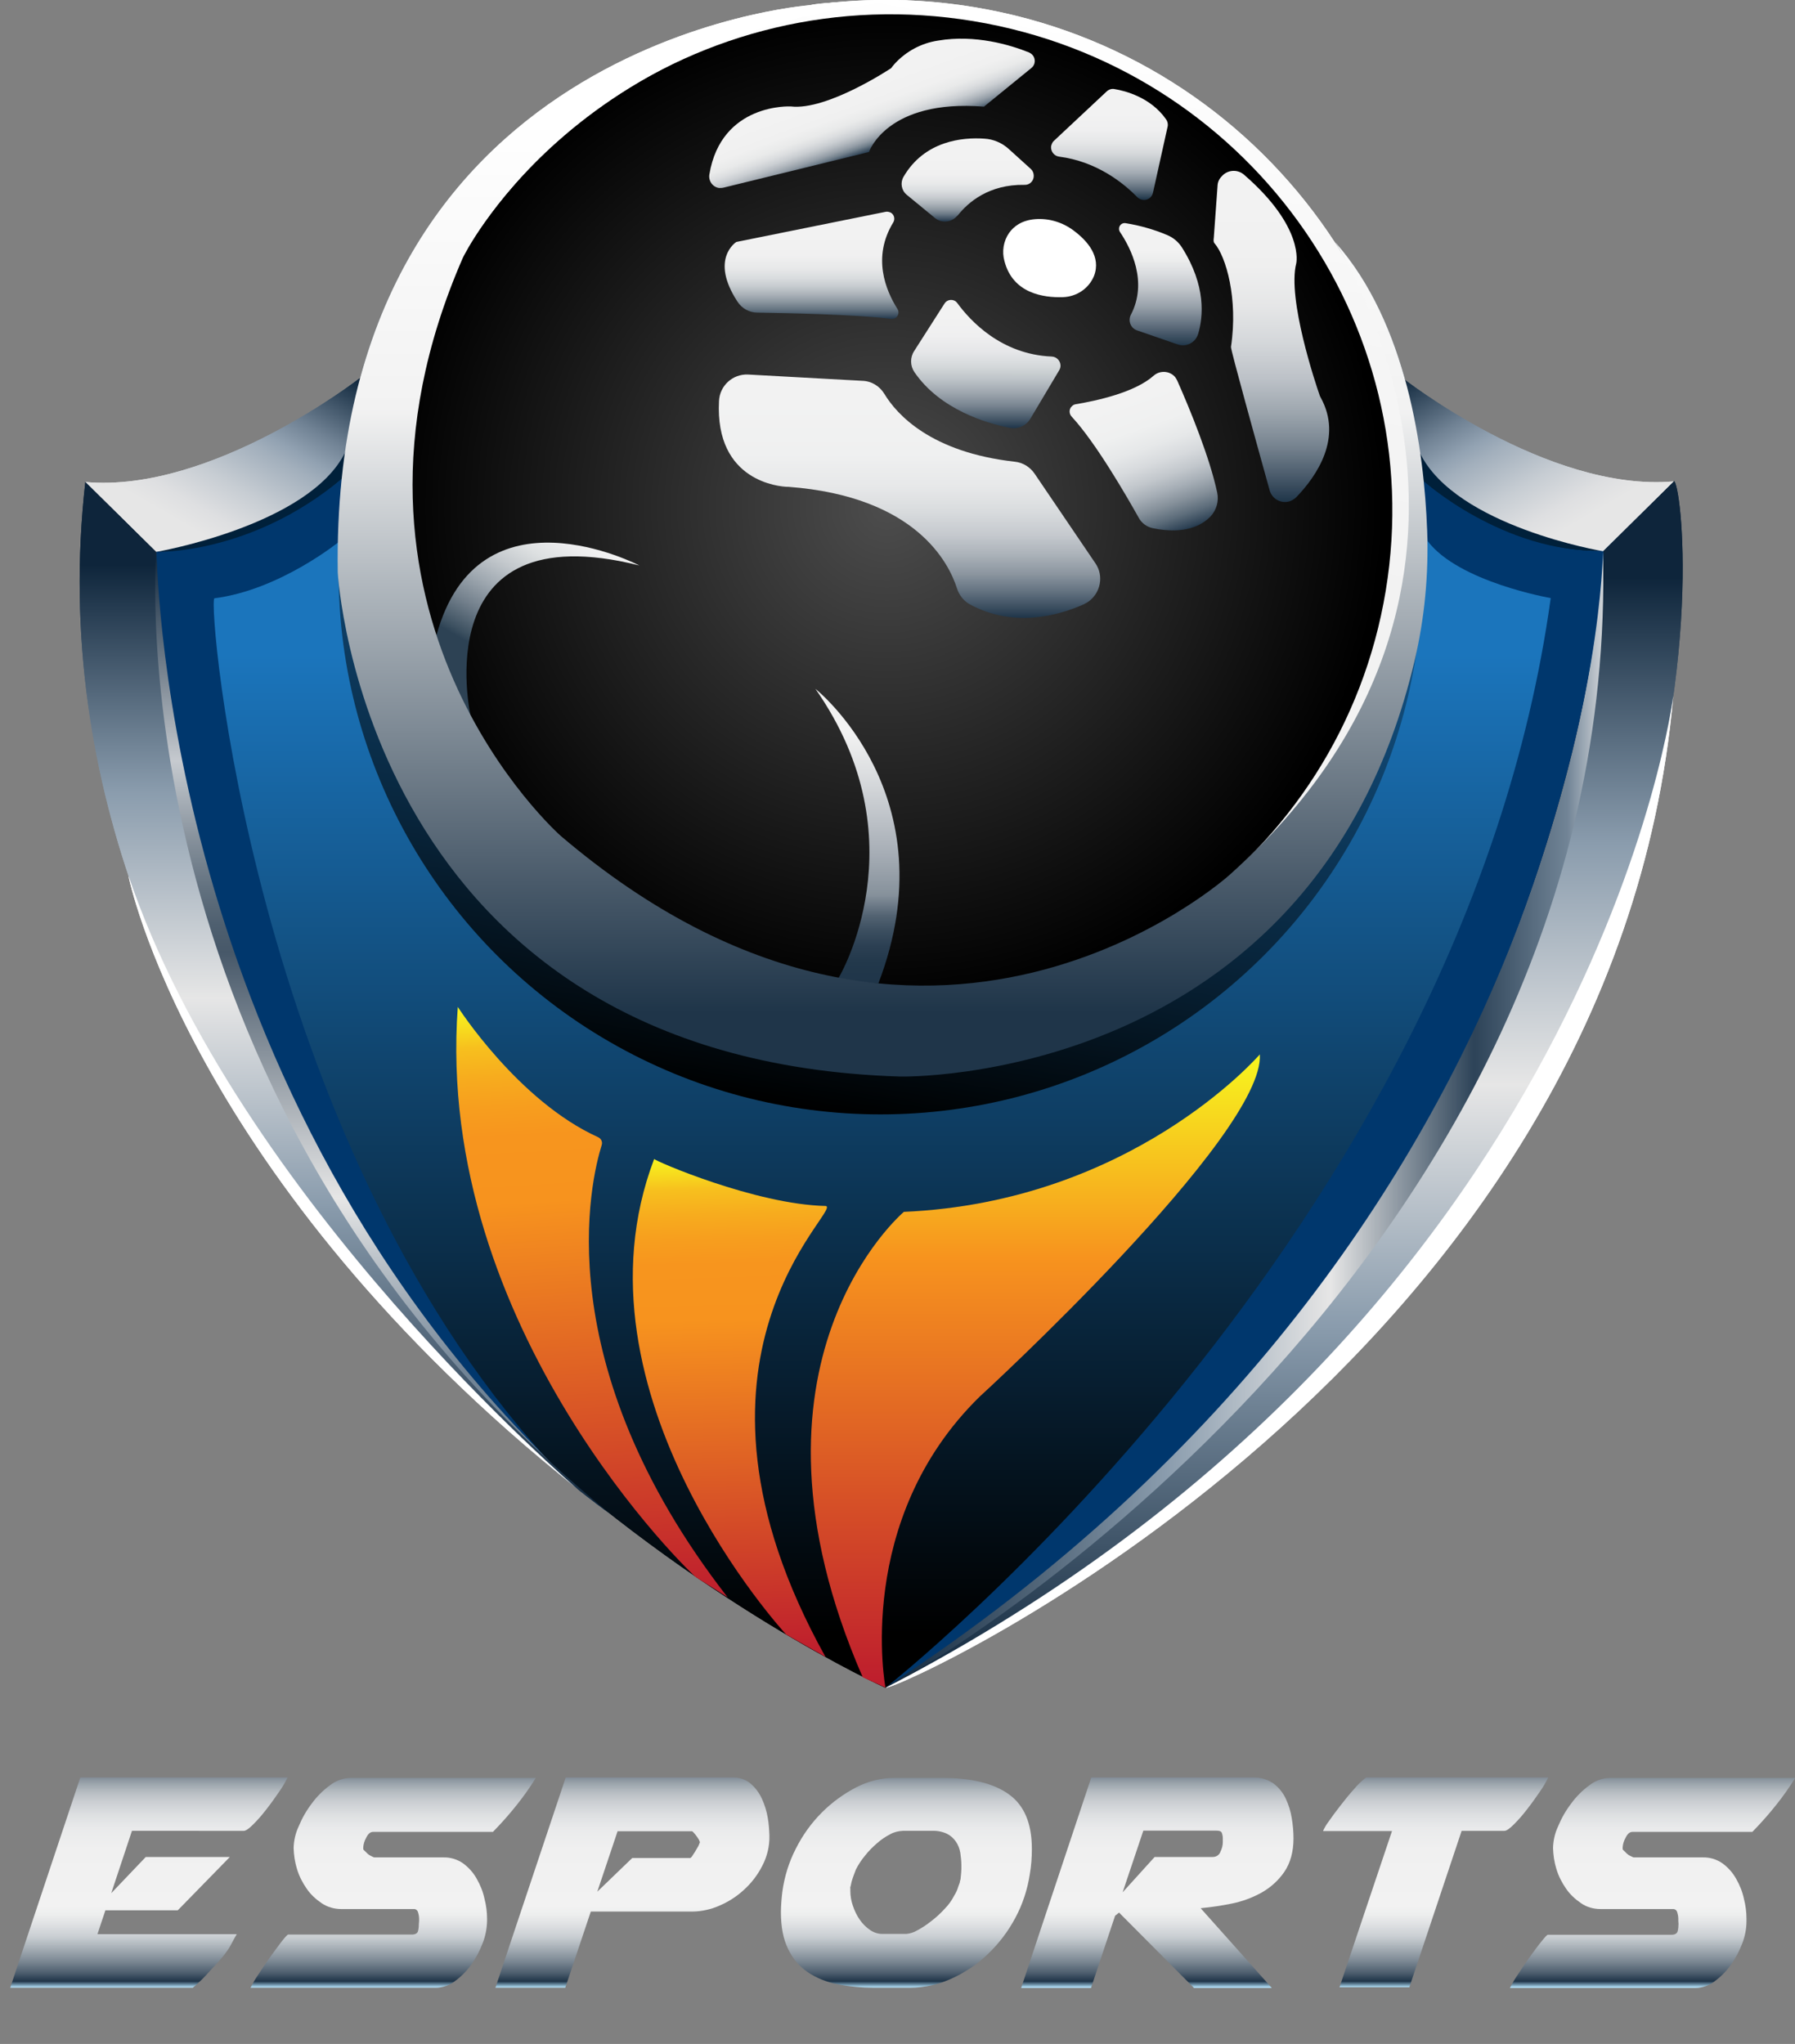 <?xml version="1.0" encoding="utf-8"?>
<!-- Generator: Adobe Illustrator 21.0.2, SVG Export Plug-In . SVG Version: 6.00 Build 0)  -->
<svg version="1.1" id="Layer_1" xmlns="http://www.w3.org/2000/svg" xmlns:xlink="http://www.w3.org/1999/xlink" x="0px" y="0px"
	 viewBox="0 0 858.3 977.4" style="enable-background:new 0 0 858.3 977.4;" xml:space="preserve">
<rect x="0" y="0" width="858.3" height="977.4" fill="#808080" stroke="none"/>
<style type="text/css">
	.st0{fill:url(#SVGID_1_);}
	.st1{fill:url(#SVGID_2_);}
	.st2{fill:url(#SVGID_3_);}
	.st3{fill:url(#SVGID_4_);}
	.st4{fill:url(#SVGID_5_);}
	.st5{fill:#00376D;}
	.st6{fill:#00203A;}
	.st7{fill:url(#SVGID_6_);}
	.st8{fill:url(#SVGID_7_);}
	.st9{fill:url(#SVGID_8_);}
	.st10{fill:#FFFFFF;}
	.st11{fill:url(#SVGID_9_);}
	.st12{fill:url(#SVGID_10_);}
	.st13{fill:url(#SVGID_11_);}
	.st14{fill:url(#SVGID_12_);}
	.st15{fill:url(#SVGID_13_);}
	.st16{fill:url(#SVGID_14_);}
	.st17{fill:url(#SVGID_15_);}
	.st18{fill:url(#SVGID_16_);}
	.st19{fill:url(#SVGID_17_);}
	.st20{fill:url(#SVGID_18_);}
	.st21{fill:url(#SVGID_19_);}
	.st22{fill:url(#SVGID_20_);}
	.st23{fill:url(#SVGID_21_);}
	.st24{fill:url(#SVGID_22_);}
	.st25{fill:url(#SVGID_23_);}
	.st26{fill:url(#SVGID_24_);}
	.st27{fill:url(#SVGID_25_);}
	.st28{fill:url(#SVGID_26_);}
	.st29{fill:url(#SVGID_27_);}
	.st30{fill:url(#SVGID_28_);}
	.st31{fill:url(#SVGID_29_);}
	.st32{fill:url(#SVGID_30_);}
	.st33{fill:url(#SVGID_31_);}
	.st34{fill:url(#SVGID_32_);}
	.st35{fill:url(#SVGID_33_);}
	.st36{fill:url(#SVGID_34_);}
	.st37{fill:url(#SVGID_35_);}
	.st38{fill:url(#SVGID_36_);}
	.st39{fill:url(#SVGID_37_);}
	.st40{fill:url(#SVGID_38_);}
	.st41{fill:url(#SVGID_39_);}
	.st42{fill:url(#SVGID_40_);}
	.st43{fill:url(#SVGID_41_);}
	.st44{fill:url(#SVGID_42_);}
	.st45{fill:url(#SVGID_43_);}
	.st46{fill:url(#SVGID_44_);}
	.st47{fill:url(#SVGID_45_);}
	.st48{fill:url(#SVGID_46_);}
	.st49{fill:url(#SVGID_47_);}
	.st50{fill:url(#SVGID_48_);}
	.st51{fill:url(#SVGID_49_);}
	.st52{fill:url(#SVGID_50_);}
	.st53{fill:url(#SVGID_51_);}
	.st54{fill:url(#SVGID_52_);}
	.st55{fill:url(#SVGID_53_);}
	.st56{fill:url(#SVGID_54_);}
	.st57{fill:url(#SVGID_55_);}
	.st58{fill:url(#SVGID_56_);}
	.st59{fill:url(#SVGID_57_);}
</style>
<title>Asset 3</title>
<g id="Layer_2">
	<g id="Esports_website_logo">
		
			<linearGradient id="SVGID_1_" gradientUnits="userSpaceOnUse" x1="418.92" y1="820.94" x2="418.92" y2="170.91" gradientTransform="matrix(1 0 0 -1 0 978)">
			<stop  offset="0.24" style="stop-color:#1B75BC"/>
			<stop  offset="0.96" style="stop-color:#000000"/>
		</linearGradient>
		<path class="st0" d="M423.4,807.1c0,0-357-160.8-358.9-504.8l285.1-145.3l423.7,99.8C773.3,256.8,713.1,667.8,423.4,807.1"/>
		
			<linearGradient id="SVGID_2_" gradientUnits="userSpaceOnUse" x1="1477.675" y1="971.536" x2="1477.675" y2="453.396" gradientTransform="matrix(0.987 0.163 0.163 -0.987 -1153.077 735.643)">
			<stop  offset="1.000000e-02" style="stop-color:#1B75BC"/>
			<stop  offset="0.12" style="stop-color:#1A72B7"/>
			<stop  offset="0.27" style="stop-color:#1868A7"/>
			<stop  offset="0.44" style="stop-color:#14588D"/>
			<stop  offset="0.61" style="stop-color:#0F4169"/>
			<stop  offset="0.8" style="stop-color:#08243A"/>
			<stop  offset="0.99" style="stop-color:#000203"/>
			<stop  offset="1" style="stop-color:#000000"/>
		</linearGradient>
		<circle class="st1" cx="421" cy="273.8" r="259.1"/>
		
			<linearGradient id="SVGID_3_" gradientUnits="userSpaceOnUse" x1="1477.615" y1="986.496" x2="1477.615" y2="479.316" gradientTransform="matrix(0.987 0.163 0.163 -0.987 -1153.088 735.64)">
			<stop  offset="0" style="stop-color:#FFFFFF"/>
			<stop  offset="0.22" style="stop-color:#F6F6F6"/>
			<stop  offset="0.5" style="stop-color:#F2F2F2"/>
			<stop  offset="0.81" style="stop-color:#F4F4F4"/>
			<stop  offset="0.96" style="stop-color:#FCFCFC"/>
			<stop  offset="1" style="stop-color:#FFFFFF"/>
		</linearGradient>
		<path class="st2" d="M172.6,212C195.4,73.8,326.7-19.5,465.7,3.4S698.9,157.1,676,295.3C653.2,433.4,522,526.8,382.9,503.8
			S149.7,350.2,172.6,212z"/>
		
			<radialGradient id="SVGID_4_" cx="1467.725" cy="732.196" r="237.519" gradientTransform="matrix(0.987 0.163 0.163 -0.987 -1143.982 725.888)" gradientUnits="userSpaceOnUse">
			<stop  offset="0" style="stop-color:#4D4D4D"/>
			<stop  offset="1" style="stop-color:#000000"/>
		</radialGradient>
		<path class="st3" d="M191.1,204.5C212.4,75.6,335.2-11.4,465.4,10.1s218.5,143.5,197.2,272.4S518.5,498.4,388.2,476.9
			C258,455.4,169.7,333.4,191.1,204.5z"/>
		
			<linearGradient id="SVGID_5_" gradientUnits="userSpaceOnUse" x1="613.972" y1="747.851" x2="613.972" y2="170.91" gradientTransform="matrix(1 0 0 -1 0 978)">
			<stop  offset="8.000000e-02" style="stop-color:#0E253B"/>
			<stop  offset="0.3" style="stop-color:#8A9CAD"/>
			<stop  offset="0.5" style="stop-color:#E6E6E6"/>
			<stop  offset="0.7" style="stop-color:#8A9CAD"/>
			<stop  offset="1" style="stop-color:#0E253B"/>
		</linearGradient>
		<path class="st4" d="M800.4,230.1c6.4-0.6,49.4,363.2-377,576.9l0,0c11.8-1.2,346.5-216.7,343.1-543.5L800.4,230.1z"/>
		<path class="st5" d="M672.2,212.4"/>
		<path class="st6" d="M675.1,225c0,0,37.6,39.5,91.4,38.6c0,0-51.8-21.6-92.6-50.5L675.1,225z"/>
		
			<linearGradient id="SVGID_6_" gradientUnits="userSpaceOnUse" x1="-56.105" y1="1009.364" x2="-56.105" y2="742.444" gradientTransform="matrix(1 -6.000000e-02 -7.000000e-02 -1.08 399.49 1564.69)">
			<stop  offset="0" style="stop-color:#F7F91E"/>
			<stop  offset="4.000000e-02" style="stop-color:#F7DA1E"/>
			<stop  offset="7.000000e-02" style="stop-color:#F7C01E"/>
			<stop  offset="0.12" style="stop-color:#F7AC1E"/>
			<stop  offset="0.17" style="stop-color:#F79E1E"/>
			<stop  offset="0.22" style="stop-color:#F7951E"/>
			<stop  offset="0.33" style="stop-color:#F7931E"/>
			<stop  offset="1" style="stop-color:#BE1E2D"/>
		</linearGradient>
		<path class="st7" d="M218.9,481.5c0,0,28.8,45,67.1,62.3c1.5,0.7,2.2,2.3,1.7,3.8c-5.1,16.3-26.8,104.3,60.2,216.2l-15.1-9.6
			C331.8,754,207.6,635.7,218.9,481.5z"/>
		
			<linearGradient id="SVGID_7_" gradientUnits="userSpaceOnUse" x1="407.125" y1="835.788" x2="407.125" y2="612.148" gradientTransform="matrix(1.07 -3.000000e-02 -3.000000e-02 -1.07 -62.79 1458.08)">
			<stop  offset="0" style="stop-color:#F7F91E"/>
			<stop  offset="4.000000e-02" style="stop-color:#F7DA1E"/>
			<stop  offset="7.000000e-02" style="stop-color:#F7C01E"/>
			<stop  offset="0.12" style="stop-color:#F7AC1E"/>
			<stop  offset="0.17" style="stop-color:#F79E1E"/>
			<stop  offset="0.22" style="stop-color:#F7951E"/>
			<stop  offset="0.33" style="stop-color:#F7931E"/>
			<stop  offset="1" style="stop-color:#BE1E2D"/>
		</linearGradient>
		<path class="st8" d="M312.8,554.2c0,0.8,48.4,21.8,82.1,22.5c8,1.6-80,72.3-0.2,215.6l-18.8-10.7
			C375.9,781.7,269.9,666.8,312.8,554.2z"/>
		
			<linearGradient id="SVGID_8_" gradientUnits="userSpaceOnUse" x1="653.145" y1="852.096" x2="653.145" y2="569.058" gradientTransform="matrix(1.03 0 0 -1.07 -177.68 1413.3)">
			<stop  offset="0" style="stop-color:#F7F91E"/>
			<stop  offset="0.33" style="stop-color:#F7931E"/>
			<stop  offset="1" style="stop-color:#BE1E2D"/>
		</linearGradient>
		<path class="st9" d="M602.4,504.2c-1.5,1.7-61.9,70.6-170.2,75.3c0,0-85.3,71.8-19.7,222.5l0,0l10.9,5l0,0c0,0-15.3-80,45-139.1
			C468.4,668,604.9,542.6,602.4,504.2L602.4,504.2z"/>
		<path class="st10" d="M508.2,142.1c-9.3,0.3-23.9-1.8-27.9-17.2c-1.3-4.6-0.5-9.6,2.2-13.5c2.2-3.1,6-6.1,12.6-6.6
			c6.7-0.5,13.3,1.6,18.6,5.7c6.1,4.6,13,12.2,9.4,21.5C520.6,138,514.8,141.9,508.2,142.1z"/>
		
			<linearGradient id="SVGID_9_" gradientUnits="userSpaceOnUse" x1="1701.054" y1="921.979" x2="1691.197" y2="974.107" gradientTransform="matrix(0.983 0.186 0.186 -0.983 -1312.224 685.436)">
			<stop  offset="0" style="stop-color:#1F3549"/>
			<stop  offset="1.000000e-02" style="stop-color:#23394C"/>
			<stop  offset="8.000000e-02" style="stop-color:#536473"/>
			<stop  offset="0.16" style="stop-color:#7E8A95"/>
			<stop  offset="0.24" style="stop-color:#A2AAB2"/>
			<stop  offset="0.33" style="stop-color:#BFC4C9"/>
			<stop  offset="0.42" style="stop-color:#D6D9DB"/>
			<stop  offset="0.52" style="stop-color:#E6E7E8"/>
			<stop  offset="0.63" style="stop-color:#EFEFF0"/>
			<stop  offset="0.78" style="stop-color:#F2F2F2"/>
		</linearGradient>
		<path class="st11" d="M504.1,67.2l25.1-23.5c1-0.9,2.4-1.4,3.7-1.1c5,0.8,17.3,3.9,24.7,14.5c0.7,1,1,2.3,0.7,3.5l-7,31.6
			c-0.5,2.4-2.9,3.9-5.3,3.3c-0.8-0.2-1.6-0.6-2.2-1.2c-6.7-6.9-19.5-17.1-37.4-19.4c-2.4-0.3-4.1-2.6-3.8-5
			C502.9,68.8,503.3,67.8,504.1,67.2z"/>
		
			<linearGradient id="SVGID_10_" gradientUnits="userSpaceOnUse" x1="1571.573" y1="839.398" x2="1562.042" y2="889.844" gradientTransform="matrix(0.983 0.186 0.186 -0.983 -1312.224 685.436)">
			<stop  offset="0" style="stop-color:#1F3549"/>
			<stop  offset="3.000000e-02" style="stop-color:#3A4D5F"/>
			<stop  offset="9.000000e-02" style="stop-color:#657481"/>
			<stop  offset="0.16" style="stop-color:#8B969F"/>
			<stop  offset="0.23" style="stop-color:#ABB2B9"/>
			<stop  offset="0.3" style="stop-color:#C5CACE"/>
			<stop  offset="0.38" style="stop-color:#D9DCDE"/>
			<stop  offset="0.47" style="stop-color:#E7E8E9"/>
			<stop  offset="0.59" style="stop-color:#F0F0F0"/>
			<stop  offset="0.78" style="stop-color:#F2F2F2"/>
		</linearGradient>
		<path class="st12" d="M423.4,101.3l-71.3,14.4c0,0-12.9,8,0.5,28.5c2.1,3.3,5.7,5.3,9.6,5.3c13.6,0.2,47.8,0.9,63.9,3
			c1.7,0.2,3.3-1,3.5-2.7c0.1-0.7-0.1-1.5-0.5-2.1c-5.5-8.7-12.2-24.6-2-41.3c1-1.6,0.5-3.7-1.1-4.7
			C425.1,101.3,424.2,101.1,423.4,101.3z"/>
		
			<linearGradient id="SVGID_11_" gradientUnits="userSpaceOnUse" x1="1760.74" y1="770.483" x2="1723.13" y2="835.636" gradientTransform="matrix(0.983 0.186 0.186 -0.983 -1312.224 685.436)">
			<stop  offset="0" style="stop-color:#1F3549"/>
			<stop  offset="9.000000e-02" style="stop-color:#2B4053"/>
			<stop  offset="0.26" style="stop-color:#4B5D6D"/>
			<stop  offset="0.49" style="stop-color:#808C97"/>
			<stop  offset="0.76" style="stop-color:#C8CCD0"/>
			<stop  offset="0.91" style="stop-color:#F2F2F2"/>
		</linearGradient>
		<path class="st13" d="M563,182.2c6.2,14,15.5,36.8,19,53.3c0.9,4.1-0.3,8.4-3.2,11.5c-4.2,4.3-12.2,8.7-27.5,5.6
			c-2.9-0.6-5.4-2.4-6.8-5c-5.5-9.8-20.4-35.8-32.1-48.4c-1.3-1.4-1.3-3.7,0.2-5c0.5-0.5,1.1-0.8,1.8-0.9
			c10.1-1.7,28.2-5.6,37.3-13.7c3-2.6,7.6-2.3,10.2,0.7C562.3,180.9,562.7,181.5,563,182.2z"/>
		
			<linearGradient id="SVGID_12_" gradientUnits="userSpaceOnUse" x1="1636.339" y1="898.987" x2="1628.929" y2="938.177" gradientTransform="matrix(0.983 0.186 0.186 -0.983 -1312.224 685.436)">
			<stop  offset="0" style="stop-color:#1F3549"/>
			<stop  offset="4.000000e-02" style="stop-color:#415364"/>
			<stop  offset="9.000000e-02" style="stop-color:#6A7885"/>
			<stop  offset="0.15" style="stop-color:#8F99A2"/>
			<stop  offset="0.22" style="stop-color:#AEB5BB"/>
			<stop  offset="0.29" style="stop-color:#C7CBCF"/>
			<stop  offset="0.37" style="stop-color:#DADDDF"/>
			<stop  offset="0.46" style="stop-color:#E8E9EA"/>
			<stop  offset="0.57" style="stop-color:#F0F0F0"/>
			<stop  offset="0.78" style="stop-color:#F2F2F2"/>
		</linearGradient>
		<path class="st14" d="M457.9,103.1c5-6.4,15-15,32-14.7c2.4,0.1,4.4-1.8,4.4-4.3c0-1.3-0.5-2.5-1.4-3.3l-10.6-9.6
			c-3.2-2.9-7.4-4.7-11.7-4.9c-10.2-0.7-28.5,0.9-38.6,18.3c-1.6,2.8-1,6.4,1.5,8.5l13.5,11.1c3.2,2.7,8,2.2,10.7-1
			C457.8,103.2,457.8,103.2,457.9,103.1z"/>
		
			<linearGradient id="SVGID_13_" gradientUnits="userSpaceOnUse" x1="1663.223" y1="803.6" x2="1651.825" y2="863.896" gradientTransform="matrix(0.983 0.186 0.186 -0.983 -1312.224 685.436)">
			<stop  offset="0" style="stop-color:#1F3549"/>
			<stop  offset="9.000000e-02" style="stop-color:#4E5F6F"/>
			<stop  offset="0.18" style="stop-color:#7A8692"/>
			<stop  offset="0.28" style="stop-color:#9FA7AF"/>
			<stop  offset="0.38" style="stop-color:#BDC3C8"/>
			<stop  offset="0.48" style="stop-color:#D4D8DA"/>
			<stop  offset="0.59" style="stop-color:#E5E6E8"/>
			<stop  offset="0.72" style="stop-color:#EFEFF0"/>
			<stop  offset="0.88" style="stop-color:#F2F2F2"/>
		</linearGradient>
		<path class="st15" d="M457.8,145c6,8.2,20.8,24.5,45.1,25.5c2.4,0.1,4.2,2.1,4.2,4.4c0,0.7-0.2,1.4-0.6,2.1l-13.8,23.2
			c-2,3.4-6,5.2-9.9,4.4c-11.1-2.2-33.3-8.7-45.6-26.7c-2-3-2.1-6.9-0.1-10l14.5-22.7c1.1-1.8,3.4-2.3,5.2-1.2
			C457.2,144.3,457.5,144.6,457.8,145z"/>
		
			<linearGradient id="SVGID_14_" gradientUnits="userSpaceOnUse" x1="1737.902" y1="858.052" x2="1727.054" y2="915.44" gradientTransform="matrix(0.983 0.186 0.186 -0.983 -1312.224 685.436)">
			<stop  offset="0" style="stop-color:#1F3549"/>
			<stop  offset="2.000000e-02" style="stop-color:#293E51"/>
			<stop  offset="0.18" style="stop-color:#667482"/>
			<stop  offset="0.32" style="stop-color:#98A1AA"/>
			<stop  offset="0.46" style="stop-color:#BFC4C9"/>
			<stop  offset="0.59" style="stop-color:#DBDDE0"/>
			<stop  offset="0.7" style="stop-color:#ECEDED"/>
			<stop  offset="0.78" style="stop-color:#F2F2F2"/>
		</linearGradient>
		<path class="st16" d="M535.5,110.9c5.2,7.7,13.5,23.9,5.2,39.7c-1.3,2.6-0.3,5.8,2.3,7.1c0.2,0.1,0.4,0.2,0.7,0.3l19.4,6.7
			c4,1.4,8.3-0.7,9.7-4.7c0-0.1,0.1-0.2,0.1-0.3c2.5-8.3,3.8-23.1-7.7-41.3c-1.7-2.7-4.2-4.8-7.1-6c-6.4-2.7-13.1-4.6-20-5.7
			c-1.5-0.2-2.8,0.9-3,2.3C535,109.8,535.2,110.4,535.5,110.9z"/>
		
			<linearGradient id="SVGID_15_" gradientUnits="userSpaceOnUse" x1="1644.236" y1="707.811" x2="1622.621" y2="822.166" gradientTransform="matrix(0.983 0.186 0.186 -0.983 -1312.224 685.436)">
			<stop  offset="0" style="stop-color:#1F3549"/>
			<stop  offset="0.4" style="stop-color:#838F99"/>
			<stop  offset="0.74" style="stop-color:#D3D6D9"/>
			<stop  offset="0.89" style="stop-color:#F2F2F2"/>
		</linearGradient>
		<path class="st17" d="M422.9,188.4c5.8,9.6,22,27.9,62.4,32.4c3.8,0.4,7.2,2.5,9.4,5.7l29.1,42.9c4.1,6,2.5,14.2-3.5,18.4
			c-0.7,0.4-1.4,0.8-2.1,1.2c-13.1,5.8-33.8,11-54.1,0.2c-3.1-1.6-5.4-4.4-6.5-7.8c-3.8-12-19.5-44-80.6-48.6h-0.6
			c-3.1-0.1-34.6-2.2-32.6-41c0.3-7.3,6.5-13,13.8-12.7c0,0,0.1,0,0.1,0l54.5,3C416.7,182.2,420.6,184.6,422.9,188.4z"/>
		
			<linearGradient id="SVGID_16_" gradientUnits="userSpaceOnUse" x1="1803.821" y1="794.486" x2="1774.397" y2="950.124" gradientTransform="matrix(0.983 0.186 0.186 -0.983 -1312.224 685.436)">
			<stop  offset="0" style="stop-color:#1F3549"/>
			<stop  offset="0.43" style="stop-color:#8A959F"/>
			<stop  offset="0.87" style="stop-color:#F2F2F2"/>
		</linearGradient>
		<path class="st18" d="M582.2,88.6l-1.8,25c-0.1,0.9-0.3,2,0.3,2.7c5.5,6.3,11.4,26.5,7.9,49.6c-0.2,1.2,12.4,46.6,18.5,68.6
			c1.1,4,5.3,6.4,9.3,5.3c1.3-0.4,2.5-1.1,3.5-2.1c9.8-10.2,22.2-28.4,11.6-47.6c-0.2-0.4-0.4-0.7-0.5-1.1c-1.9-5.4-15.5-46-11.2-63
			c0,0,4.2-17.2-25-42.5c-3.2-2.7-7.9-2.3-10.6,0.8C583,85.5,582.3,87,582.2,88.6z"/>
		
			<linearGradient id="SVGID_17_" gradientUnits="userSpaceOnUse" x1="1589.684" y1="926.586" x2="1569.574" y2="960.456" gradientTransform="matrix(0.983 0.186 0.186 -0.983 -1312.224 685.436)">
			<stop  offset="0" style="stop-color:#1F3549"/>
			<stop  offset="0" style="stop-color:#21374B"/>
			<stop  offset="5.000000e-02" style="stop-color:#4D5E6E"/>
			<stop  offset="9.000000e-02" style="stop-color:#73818D"/>
			<stop  offset="0.14" style="stop-color:#969FA8"/>
			<stop  offset="0.2" style="stop-color:#B3B9BF"/>
			<stop  offset="0.26" style="stop-color:#CACED2"/>
			<stop  offset="0.33" style="stop-color:#DCDEE0"/>
			<stop  offset="0.41" style="stop-color:#E9EAEA"/>
			<stop  offset="0.53" style="stop-color:#F0F0F0"/>
			<stop  offset="0.78" style="stop-color:#F2F2F2"/>
		</linearGradient>
		<path class="st19" d="M346.1,89.7l69.4-17c0,0,8.5-25.4,55-21.7l22.7-18.5c1.9-1.5,2.1-4.3,0.6-6.1c-0.5-0.6-1.1-1-1.7-1.3
			c-8.9-3.6-25.8-8.7-43.5-5.7c-8,1.2-15.3,5.1-20.8,11.1c-0.6,0.7-1.2,1.4-1.7,2.1c0,0-30.6,20.4-48,18.3c0,0-33.2-1.8-38.9,32.5
			c-0.5,3.1,1.5,6,4.6,6.5C344.6,89.9,345.4,89.9,346.1,89.7z"/>
		<path class="st6" d="M167.4,225.3c0,0-38.8,39.5-92.6,38.6c0,0,53.1-21.6,93.9-50.5L167.4,225.3z"/>
		
			<linearGradient id="SVGID_18_" gradientUnits="userSpaceOnUse" x1="4978.943" y1="816.51" x2="5039.284" y2="711.999" gradientTransform="matrix(-1 0 0 -1 5117.67 978)">
			<stop  offset="0" style="stop-color:#0E253B"/>
			<stop  offset="4.000000e-02" style="stop-color:#1B3247"/>
			<stop  offset="0.27" style="stop-color:#708294"/>
			<stop  offset="0.38" style="stop-color:#92A2B2"/>
			<stop  offset="0.44" style="stop-color:#A2AFBC"/>
			<stop  offset="0.62" style="stop-color:#C7CDD3"/>
			<stop  offset="0.76" style="stop-color:#DEDFE1"/>
			<stop  offset="0.85" style="stop-color:#E6E6E6"/>
		</linearGradient>
		<path class="st20" d="M172.1,180.8c0,0-70.7,55.1-131.2,49.7l33.9,33.4c0,0,73.1-12.6,90.3-47.7L172.1,180.8z"/>
		<path class="st5" d="M162.7,258.6c0,0-28.6,23.5-60.2,27.5c-3.3,2.2,17.7,256,158.8,411.3c-2-1.6-193.1-183.3-186.5-433.5
			c0,0,45,1.5,88.6-34.9C163.4,229,161.6,249.6,162.7,258.6z"/>
		
			<linearGradient id="SVGID_19_" gradientUnits="userSpaceOnUse" x1="168.471" y1="714.179" x2="168.471" y2="278.71" gradientTransform="matrix(1 0 0 -1 0 978)">
			<stop  offset="0" style="stop-color:#0E253B"/>
			<stop  offset="0.23" style="stop-color:#C6CACF"/>
			<stop  offset="0.26" style="stop-color:#B0B7BE"/>
			<stop  offset="0.32" style="stop-color:#838E99"/>
			<stop  offset="0.37" style="stop-color:#62717F"/>
			<stop  offset="0.41" style="stop-color:#4E5F6F"/>
			<stop  offset="0.44" style="stop-color:#475869"/>
			<stop  offset="0.71" style="stop-color:#E6E6E6"/>
			<stop  offset="0.9" style="stop-color:#718496"/>
		</linearGradient>
		<path class="st21" d="M74.7,263.9c0.9-4.9-2,247.2,188.6,435.4C263,699.1,56.6,530.4,74.7,263.9z"/>
		
			<linearGradient id="SVGID_20_" gradientUnits="userSpaceOnUse" x1="165.054" y1="747.48" x2="165.054" y2="253.92" gradientTransform="matrix(1 0 0 -1 0 978)">
			<stop  offset="8.000000e-02" style="stop-color:#0E253B"/>
			<stop  offset="0.3" style="stop-color:#8A9CAD"/>
			<stop  offset="0.5" style="stop-color:#E6E6E6"/>
			<stop  offset="0.7" style="stop-color:#8A9CAD"/>
			<stop  offset="1" style="stop-color:#0E253B"/>
		</linearGradient>
		<path class="st22" d="M40.8,230.5L74.7,264c0,0-21.5,265.1,217.3,460.1C292,724.1,7.5,525,40.8,230.5z"/>
		
			<linearGradient id="SVGID_21_" gradientUnits="userSpaceOnUse" x1="410.01" y1="648.59" x2="410.01" y2="507.71" gradientTransform="matrix(1 0 0 -1 0 978)">
			<stop  offset="1.000000e-02" style="stop-color:#1F3549"/>
			<stop  offset="6.000000e-02" style="stop-color:#405263"/>
			<stop  offset="0.28" style="stop-color:#BFC4C9"/>
			<stop  offset="0.37" style="stop-color:#F2F2F2"/>
			<stop  offset="0.51" style="stop-color:#DDDFE1"/>
			<stop  offset="0.8" style="stop-color:#A6ADB5"/>
			<stop  offset="0.95" style="stop-color:#86919B"/>
		</linearGradient>
		<path class="st23" d="M401,467.6c0,0,39.6-65.8-11.1-138.2c0,0,64.5,51.1,30.1,140.9C420,470.3,406.1,469.5,401,467.6z"/>
		
			<linearGradient id="SVGID_22_" gradientUnits="userSpaceOnUse" x1="257.164" y1="635.81" x2="257.164" y2="718.534" gradientTransform="matrix(1 0 0 -1 0 978)">
			<stop  offset="0.37" style="stop-color:#F2F2F2"/>
			<stop  offset="0.45" style="stop-color:#DDDFE1"/>
			<stop  offset="0.61" style="stop-color:#A5ADB4"/>
			<stop  offset="0.84" style="stop-color:#4D5F6E"/>
			<stop  offset="0.92" style="stop-color:#2D4254"/>
			<stop  offset="1" style="stop-color:#1F3549"/>
		</linearGradient>
		<path class="st24" d="M225,342.2c0,0-21.9-97.6,80.7-71.8c0,0-76.9-40.1-97,33.4C208.3,303.8,216.6,328.2,225,342.2z"/>
		<path class="st5" d="M680.4,229.8c0,0,38.1,34.6,86.2,33.7c2.7,2.4-18.1,349.3-343.1,543.5c0,0,275.8-216.3,318-521
			c0,0-43.9-7.6-58.8-27.2L680.4,229.8z"/>
		
			<linearGradient id="SVGID_23_" gradientUnits="userSpaceOnUse" x1="423.39" y1="442.68" x2="766.678" y2="442.68" gradientTransform="matrix(1 0 0 -1 0 978)">
			<stop  offset="0" style="stop-color:#0E253B"/>
			<stop  offset="0.39" style="stop-color:#8A9CAD"/>
			<stop  offset="0.45" style="stop-color:#A0AEBB"/>
			<stop  offset="0.59" style="stop-color:#DADCDE"/>
			<stop  offset="0.62" style="stop-color:#E6E6E6"/>
			<stop  offset="0.82" style="stop-color:#2D4358"/>
			<stop  offset="0.95" style="stop-color:#718496"/>
			<stop  offset="1" style="stop-color:#D0D4D8"/>
		</linearGradient>
		<path class="st25" d="M766.5,263.5c0,0-3.6,322.6-343.1,543.5C429.6,806.4,775.1,609.9,766.5,263.5z"/>
		<path class="st10" d="M423.4,807.1c7.8,0.7,348.5-154.6,376.7-474.4C800.1,332.7,763.5,631,423.4,807.1z"/>
		
			<linearGradient id="SVGID_24_" gradientUnits="userSpaceOnUse" x1="703.536" y1="817.065" x2="763.721" y2="712.836" gradientTransform="matrix(1 0 0 -1 0 978)">
			<stop  offset="0" style="stop-color:#0E253B"/>
			<stop  offset="4.000000e-02" style="stop-color:#1B3247"/>
			<stop  offset="0.27" style="stop-color:#708294"/>
			<stop  offset="0.38" style="stop-color:#92A2B2"/>
			<stop  offset="0.44" style="stop-color:#A2AFBC"/>
			<stop  offset="0.62" style="stop-color:#C7CDD3"/>
			<stop  offset="0.76" style="stop-color:#DEDFE1"/>
			<stop  offset="0.85" style="stop-color:#E6E6E6"/>
		</linearGradient>
		<path class="st26" d="M670,180.3c0,0,69.8,55.2,130.3,49.9l-33.8,33.4c0,0-70.3-11.8-87.5-46.9L670,180.3z"/>
		<path class="st10" d="M61.4,418.7c-0.1,0,28.7,144.5,214.8,293.4C276.2,712.1,114,573.9,61.4,418.7z"/>
		
			<linearGradient id="SVGID_25_" gradientUnits="userSpaceOnUse" x1="421.964" y1="463.151" x2="421.964" y2="977.707" gradientTransform="matrix(1 0 0 -1 0 978)">
			<stop  offset="1.000000e-02" style="stop-color:#1F3549"/>
			<stop  offset="1.000000e-02" style="stop-color:#21374B"/>
			<stop  offset="4.000000e-02" style="stop-color:#526272"/>
			<stop  offset="7.000000e-02" style="stop-color:#7C8894"/>
			<stop  offset="0.1" style="stop-color:#A1A9B1"/>
			<stop  offset="0.13" style="stop-color:#BEC4C8"/>
			<stop  offset="0.16" style="stop-color:#D5D8DB"/>
			<stop  offset="0.2" style="stop-color:#E5E7E8"/>
			<stop  offset="0.24" style="stop-color:#EFEFF0"/>
			<stop  offset="0.29" style="stop-color:#F2F2F2"/>
			<stop  offset="0.34" style="stop-color:#DDDFE1"/>
			<stop  offset="0.44" style="stop-color:#A5ADB4"/>
			<stop  offset="0.58" style="stop-color:#4D5E6E"/>
			<stop  offset="0.65" style="stop-color:#1F3549"/>
			<stop  offset="0.89" style="stop-color:#FFFFFF"/>
		</linearGradient>
		<path class="st27" d="M387.1,2.5c0,0-229.5,17-225.6,271.3c0,0,12.6,233.2,269,241c0,0,197.6,4.6,245.8-198.4
			c4.9-20.6,6.9-41.8,6.1-63c-1.4-37.4-9.5-98.9-44-137.6c0,0,106.4,162.3-50.5,302.6c0,0-144.5,130.7-319.8-18.7
			c0,0-120.9-106.4-46.8-276.4c0,0,52.9-110.2,213.2-123.1C434.3,0.3,396.2,0.3,387.1,2.5z"/>
		
			<linearGradient id="SVGID_26_" gradientUnits="userSpaceOnUse" x1="71.185" y1="27.52" x2="71.185" y2="127.95" gradientTransform="matrix(1 0 0 -1 0 978)">
			<stop  offset="0" style="stop-color:#B8E7FF"/>
			<stop  offset="3.000000e-02" style="stop-color:#1F3549"/>
			<stop  offset="7.000000e-02" style="stop-color:#4D5E6E"/>
			<stop  offset="0.13" style="stop-color:#7F8B96"/>
			<stop  offset="0.19" style="stop-color:#A8B0B7"/>
			<stop  offset="0.24" style="stop-color:#C8CDD1"/>
			<stop  offset="0.3" style="stop-color:#DFE1E3"/>
			<stop  offset="0.35" style="stop-color:#EDEEEE"/>
			<stop  offset="0.39" style="stop-color:#F2F2F2"/>
			<stop  offset="0.66" style="stop-color:#F0F0F0"/>
			<stop  offset="0.76" style="stop-color:#E9EAEB"/>
			<stop  offset="0.82" style="stop-color:#DEE0E2"/>
			<stop  offset="0.88" style="stop-color:#CDD0D4"/>
			<stop  offset="0.93" style="stop-color:#B7BDC2"/>
			<stop  offset="0.97" style="stop-color:#9CA5AD"/>
			<stop  offset="1" style="stop-color:#838E99"/>
		</linearGradient>
		<path class="st28" d="M137.5,850c-1.2,2.4-2.5,4.7-4.1,6.9c-1.9,2.8-3.9,5.6-6.1,8.4c-1.9,2.5-4,4.9-6.3,7.2c-2,2-3.5,3-4.4,3
			H63.1l-9.9,29.8L69.7,888h40.2L85,913.5H50.4l-3.8,11.4h66.6c-0.1,0.2-0.4,0.8-0.9,1.6s-0.9,1.7-1.4,2.6s-0.9,1.7-1.4,2.5
			c-0.3,0.5-0.6,0.9-0.9,1.3c-1.3,1.9-2.7,3.6-4.3,5.3c-1.8,2-3.6,3.9-5.3,5.8c-1.7,1.9-3.3,3.4-4.6,4.6c-0.7,0.7-1.4,1.3-2.2,1.9
			H4.9L38.4,850H137.5z"/>
		
			<linearGradient id="SVGID_27_" gradientUnits="userSpaceOnUse" x1="187.985" y1="27.53" x2="187.985" y2="127.91" gradientTransform="matrix(1 0 0 -1 0 978)">
			<stop  offset="0" style="stop-color:#B8E7FF"/>
			<stop  offset="3.000000e-02" style="stop-color:#1F3549"/>
			<stop  offset="7.000000e-02" style="stop-color:#4D5E6E"/>
			<stop  offset="0.13" style="stop-color:#7F8B96"/>
			<stop  offset="0.19" style="stop-color:#A8B0B7"/>
			<stop  offset="0.24" style="stop-color:#C8CDD1"/>
			<stop  offset="0.3" style="stop-color:#DFE1E3"/>
			<stop  offset="0.35" style="stop-color:#EDEEEE"/>
			<stop  offset="0.39" style="stop-color:#F2F2F2"/>
			<stop  offset="0.66" style="stop-color:#F0F0F0"/>
			<stop  offset="0.76" style="stop-color:#E9EAEB"/>
			<stop  offset="0.82" style="stop-color:#DEE0E2"/>
			<stop  offset="0.88" style="stop-color:#CDD0D4"/>
			<stop  offset="0.93" style="stop-color:#B7BDC2"/>
			<stop  offset="0.97" style="stop-color:#9CA5AD"/>
			<stop  offset="1" style="stop-color:#838E99"/>
		</linearGradient>
		<path class="st29" d="M200.4,918.7v-1.1c0-1.1-0.2-2.1-0.5-3.1c-0.2-0.9-1-1.6-1.9-1.6h-34.8c-3.3,0-6.6-0.9-9.4-2.8
			c-2.8-1.9-5.3-4.2-7.2-7c-2-2.9-3.6-6-4.6-9.4c-1-3.2-1.5-6.6-1.6-10c0.1-3.6,0.9-7.1,2.4-10.3c1.6-3.9,3.7-7.6,6.3-11
			c2.4-3.3,5.4-6.3,8.7-8.7c2.8-2.2,6.2-3.4,9.7-3.5h88.7c-2.8,4.5-5.8,8.8-9.1,12.9c-3.4,4.3-7.2,8.6-11.4,12.9h-57.3
			c-1.3,0-2.4,0.9-3.3,2.8c-0.8,1.4-1.3,3-1.4,4.5v1c0,0.1,0.2,0.4,0.7,0.8s0.8,0.8,1,1c0.6,0.6,1.3,1.1,2,1.4
			c0.5,0.3,1,0.5,1.5,0.7h33c3.4-0.1,6.8,0.9,9.6,2.9c2.7,2,4.9,4.5,6.5,7.4c1.7,3,3,6.2,3.7,9.6c0.8,3.1,1.2,6.3,1.2,9.5v1.1
			c-0.1,3.6-0.8,7.2-2.1,10.5c-1.4,3.7-3.2,7.1-5.5,10.3c-2.1,3-4.8,5.7-7.8,7.9c-2.6,2-5.8,3.1-9.1,3.1h-88.6
			c1.1-2.1,2.2-4.1,3.6-6.1c1.8-2.8,3.7-5.6,5.7-8.4c2-2.8,3.9-5.4,5.6-7.6c1.7-2.2,2.8-3.3,3.1-3.3h59.1c1.7,0,2.7-0.6,3-1.7
			c0.3-1.2,0.4-2.4,0.4-3.6L200.4,918.7z"/>
		
			<linearGradient id="SVGID_28_" gradientUnits="userSpaceOnUse" x1="302.366" y1="27.49" x2="302.366" y2="127.959" gradientTransform="matrix(1 0 0 -1 0 978)">
			<stop  offset="0" style="stop-color:#B8E7FF"/>
			<stop  offset="3.000000e-02" style="stop-color:#1F3549"/>
			<stop  offset="7.000000e-02" style="stop-color:#4D5E6E"/>
			<stop  offset="0.13" style="stop-color:#7F8B96"/>
			<stop  offset="0.19" style="stop-color:#A8B0B7"/>
			<stop  offset="0.24" style="stop-color:#C8CDD1"/>
			<stop  offset="0.3" style="stop-color:#DFE1E3"/>
			<stop  offset="0.35" style="stop-color:#EDEEEE"/>
			<stop  offset="0.39" style="stop-color:#F2F2F2"/>
			<stop  offset="0.66" style="stop-color:#F0F0F0"/>
			<stop  offset="0.76" style="stop-color:#E9EAEB"/>
			<stop  offset="0.82" style="stop-color:#DEE0E2"/>
			<stop  offset="0.88" style="stop-color:#CDD0D4"/>
			<stop  offset="0.93" style="stop-color:#B7BDC2"/>
			<stop  offset="0.97" style="stop-color:#9CA5AD"/>
			<stop  offset="1" style="stop-color:#838E99"/>
		</linearGradient>
		<path class="st30" d="M270.5,850h79.8c3.1-0.1,6.2,0.9,8.6,2.9c2.3,2,4.1,4.4,5.4,7.2c1.3,2.9,2.3,6,2.8,9.1
			c0.5,2.8,0.7,5.7,0.8,8.6c0.1,5.1-1.1,10.1-3.5,14.6c-2.2,4.3-5.2,8.2-8.9,11.5c-3.5,3.2-7.5,5.7-11.8,7.5
			c-3.9,1.7-8.1,2.6-12.3,2.7h-48.9l-12.2,36.4h-33.4L270.5,850z M285.6,904.6l16.7-16.1h27.8c0.1,0,0.4-0.3,0.8-0.8
			c0.4-0.6,0.8-1.2,1.3-2c0.5-0.8,0.9-1.5,1.3-2.2c0.3-0.5,0.6-1,0.8-1.6l0.4-1c-0.2-0.3-0.3-0.6-0.4-1c-0.5-0.9-1.2-1.8-1.8-2.6
			c-0.9-1.1-1.4-1.6-1.6-1.6h-35.6L285.6,904.6z"/>
		
			<linearGradient id="SVGID_29_" gradientUnits="userSpaceOnUse" x1="433.34" y1="27.518" x2="433.34" y2="127.92" gradientTransform="matrix(1 0 0 -1 0 978)">
			<stop  offset="0" style="stop-color:#B8E7FF"/>
			<stop  offset="3.000000e-02" style="stop-color:#1F3549"/>
			<stop  offset="7.000000e-02" style="stop-color:#4D5E6E"/>
			<stop  offset="0.13" style="stop-color:#7F8B96"/>
			<stop  offset="0.19" style="stop-color:#A8B0B7"/>
			<stop  offset="0.24" style="stop-color:#C8CDD1"/>
			<stop  offset="0.3" style="stop-color:#DFE1E3"/>
			<stop  offset="0.35" style="stop-color:#EDEEEE"/>
			<stop  offset="0.39" style="stop-color:#F2F2F2"/>
			<stop  offset="0.66" style="stop-color:#F0F0F0"/>
			<stop  offset="0.76" style="stop-color:#E9EAEB"/>
			<stop  offset="0.82" style="stop-color:#DEE0E2"/>
			<stop  offset="0.88" style="stop-color:#CDD0D4"/>
			<stop  offset="0.93" style="stop-color:#B7BDC2"/>
			<stop  offset="0.97" style="stop-color:#9CA5AD"/>
			<stop  offset="1" style="stop-color:#838E99"/>
		</linearGradient>
		<path class="st31" d="M485.5,917.1c-3.4,6.4-7.8,12.2-13,17.2c-5.1,4.9-11,8.9-17.4,11.8c-6.2,2.9-13,4.4-19.9,4.4h-17.3
			c-6,0-11.9-0.5-17.7-1.7c-5-1-9.8-2.9-14.1-5.8c-4-2.8-7.2-6.6-9.3-11.1c-2.3-4.7-3.4-10.5-3.4-17.6c0-1.5,0.1-3.1,0.2-4.7
			c0.1-1.6,0.3-3.4,0.5-5.1c1-7.1,3.1-14,6.4-20.4c3.2-6.4,7.4-12.3,12.5-17.4c4.8-4.8,10.4-8.9,16.4-12c5.6-2.9,11.8-4.5,18.2-4.5
			h23c14,0,24.6,2.6,31.9,7.9s10.9,13.9,10.9,26.1c0,4.1-0.3,8.1-1,12.1C491.3,903.5,489,910.6,485.5,917.1z M406.6,903.1v1.1
			c0,2.4,0.4,4.8,1.2,7.1c0.8,2.4,1.9,4.7,3.3,6.7c1.3,1.9,3,3.6,4.9,4.9c1.7,1.2,3.8,1.9,5.9,1.9h11.5c1.8-0.2,3.5-0.7,5-1.6
			c2.3-1.2,4.6-2.7,6.6-4.3c2.4-1.8,4.6-3.8,6.6-6c1.9-1.9,3.5-4.1,4.7-6.5c0.8-1.3,1.5-2.7,1.9-4.2l0.7-1.9
			c0.1-0.6,0.2-1.1,0.4-1.7c0.1-1,0.2-2.1,0.3-3.1c0.1-1.1,0.1-2.2,0.1-3.3c0-2-0.2-4.1-0.5-6.1c-0.3-1.9-1-3.8-2.1-5.4
			c-1.1-1.6-2.5-2.9-4.3-3.8c-2.2-1-4.6-1.5-7-1.4h-14.1c-2.1,0.1-4.2,0.6-6,1.6c-2.3,1.2-4.4,2.6-6.3,4.3c-2.1,1.8-4.1,3.8-5.8,6
			c-1.7,2-3.1,4.2-4.3,6.5c-0.6,1.5-1.1,2.9-1.6,4.3c-0.4,1.1-0.7,2.3-0.9,3.5C406.6,902.2,406.5,902.6,406.6,903.1L406.6,903.1z"/>
		
			<linearGradient id="SVGID_30_" gradientUnits="userSpaceOnUse" x1="553.37" y1="27.51" x2="553.37" y2="127.965" gradientTransform="matrix(1 0 0 -1 0 978)">
			<stop  offset="0" style="stop-color:#B8E7FF"/>
			<stop  offset="3.000000e-02" style="stop-color:#1F3549"/>
			<stop  offset="7.000000e-02" style="stop-color:#4D5E6E"/>
			<stop  offset="0.13" style="stop-color:#7F8B96"/>
			<stop  offset="0.19" style="stop-color:#A8B0B7"/>
			<stop  offset="0.24" style="stop-color:#C8CDD1"/>
			<stop  offset="0.3" style="stop-color:#DFE1E3"/>
			<stop  offset="0.35" style="stop-color:#EDEEEE"/>
			<stop  offset="0.39" style="stop-color:#F2F2F2"/>
			<stop  offset="0.66" style="stop-color:#F0F0F0"/>
			<stop  offset="0.76" style="stop-color:#E9EAEB"/>
			<stop  offset="0.82" style="stop-color:#DEE0E2"/>
			<stop  offset="0.88" style="stop-color:#CDD0D4"/>
			<stop  offset="0.93" style="stop-color:#B7BDC2"/>
			<stop  offset="0.97" style="stop-color:#9CA5AD"/>
			<stop  offset="1" style="stop-color:#838E99"/>
		</linearGradient>
		<path class="st32" d="M521.8,850h77.5c3.4-0.1,6.8,0.9,9.7,2.9c2.5,1.9,4.5,4.4,5.8,7.2c1.4,3,2.4,6.2,2.9,9.5
			c0.5,3.1,0.8,6.3,0.8,9.5c0,6.4-1.5,11.7-4.3,15.9c-2.8,4.1-6.5,7.5-10.9,10c-4.5,2.5-9.4,4.3-14.4,5.3c-4.9,1-9.8,1.7-14.8,2.2
			l34,38.1h-37.2l-35.8-36l-1.9,1.5l-11.5,34.5h-33.4L521.8,850z M584.7,879c0-0.9-0.2-1.8-0.5-2.6c-0.3-0.7-1.2-1-2.6-1h-34.9
			l-9.9,29.5l15.3-16.9h27.8c1.7,0,3.2-1,3.7-2.6c0.7-1.4,1.1-2.9,1.1-4.5V879z"/>
		
			<linearGradient id="SVGID_31_" gradientUnits="userSpaceOnUse" x1="686.52" y1="27.55" x2="686.52" y2="127.95" gradientTransform="matrix(1 0 0 -1 0 978)">
			<stop  offset="0" style="stop-color:#B8E7FF"/>
			<stop  offset="3.000000e-02" style="stop-color:#1F3549"/>
			<stop  offset="7.000000e-02" style="stop-color:#4D5E6E"/>
			<stop  offset="0.13" style="stop-color:#7F8B96"/>
			<stop  offset="0.19" style="stop-color:#A8B0B7"/>
			<stop  offset="0.24" style="stop-color:#C8CDD1"/>
			<stop  offset="0.3" style="stop-color:#DFE1E3"/>
			<stop  offset="0.35" style="stop-color:#EDEEEE"/>
			<stop  offset="0.39" style="stop-color:#F2F2F2"/>
			<stop  offset="0.66" style="stop-color:#F0F0F0"/>
			<stop  offset="0.76" style="stop-color:#E9EAEB"/>
			<stop  offset="0.82" style="stop-color:#DEE0E2"/>
			<stop  offset="0.88" style="stop-color:#CDD0D4"/>
			<stop  offset="0.93" style="stop-color:#B7BDC2"/>
			<stop  offset="0.97" style="stop-color:#9CA5AD"/>
			<stop  offset="1" style="stop-color:#838E99"/>
		</linearGradient>
		<path class="st33" d="M665.6,875.6h-32.9v-0.2c0.7-1.5,1.5-2.9,2.5-4.2c1.6-2.3,3.4-4.8,5.6-7.6s4.3-5.5,6.6-8
			c1.7-2.1,3.7-4,5.8-5.6h87.1c-1.2,2.4-2.5,4.7-4.1,6.9c-1.9,2.8-3.9,5.6-6.1,8.4c-1.9,2.5-4,4.9-6.3,7.2c-2,2-3.5,3-4.4,3h-20.5
			l-25,74.8h-33.4L665.6,875.6z"/>
		
			<linearGradient id="SVGID_32_" gradientUnits="userSpaceOnUse" x1="790.11" y1="27.52" x2="790.11" y2="127.95" gradientTransform="matrix(1 0 0 -1 0 978)">
			<stop  offset="0" style="stop-color:#B8E7FF"/>
			<stop  offset="3.000000e-02" style="stop-color:#1F3549"/>
			<stop  offset="7.000000e-02" style="stop-color:#4D5E6E"/>
			<stop  offset="0.13" style="stop-color:#7F8B96"/>
			<stop  offset="0.19" style="stop-color:#A8B0B7"/>
			<stop  offset="0.24" style="stop-color:#C8CDD1"/>
			<stop  offset="0.3" style="stop-color:#DFE1E3"/>
			<stop  offset="0.35" style="stop-color:#EDEEEE"/>
			<stop  offset="0.39" style="stop-color:#F2F2F2"/>
			<stop  offset="0.66" style="stop-color:#F0F0F0"/>
			<stop  offset="0.76" style="stop-color:#E9EAEB"/>
			<stop  offset="0.82" style="stop-color:#DEE0E2"/>
			<stop  offset="0.88" style="stop-color:#CDD0D4"/>
			<stop  offset="0.93" style="stop-color:#B7BDC2"/>
			<stop  offset="0.97" style="stop-color:#9CA5AD"/>
			<stop  offset="1" style="stop-color:#838E99"/>
		</linearGradient>
		<path class="st34" d="M802.5,918.7v-1.1c0-1.1-0.2-2.1-0.5-3.1c-0.2-0.9-1-1.6-1.9-1.6h-34.8c-3.3,0-6.6-0.9-9.3-2.8
			c-2.8-1.9-5.3-4.2-7.2-7c-2-2.9-3.6-6-4.6-9.4c-1-3.2-1.5-6.6-1.6-10c0.1-3.6,0.9-7.1,2.4-10.3c1.6-3.9,3.7-7.6,6.3-11
			c2.4-3.3,5.4-6.3,8.7-8.7c2.8-2.2,6.2-3.4,9.7-3.5h88.7c-2.8,4.5-5.8,8.8-9.1,12.9c-3.4,4.3-7.2,8.6-11.4,12.9h-57.3
			c-1.3,0-2.4,0.9-3.3,2.8c-0.8,1.4-1.3,3-1.4,4.5v1c0,0.1,0.2,0.4,0.7,0.8s0.8,0.8,1,1c0.6,0.6,1.3,1.1,2,1.4
			c0.5,0.3,1,0.5,1.5,0.7h33c3.4-0.1,6.8,0.9,9.6,2.9c2.7,2,4.9,4.5,6.5,7.4c1.7,3,3,6.2,3.7,9.6c0.8,3.1,1.2,6.3,1.2,9.5v1.1
			c0,3.6-0.7,7.2-2,10.6c-1.4,3.7-3.2,7.1-5.5,10.3c-2.1,3-4.8,5.7-7.8,7.9c-2.6,2-5.8,3.1-9.1,3.1h-88.7c1.1-2.1,2.2-4.1,3.6-6.1
			c1.8-2.8,3.7-5.6,5.7-8.4s3.9-5.4,5.7-7.6c1.7-2.2,2.8-3.3,3.1-3.3h59.1c1.7,0,2.7-0.6,3-1.7c0.3-1.2,0.4-2.4,0.4-3.6L802.5,918.7
			z"/>
		
			<linearGradient id="SVGID_33_" gradientUnits="userSpaceOnUse" x1="418.92" y1="820.94" x2="418.92" y2="170.91" gradientTransform="matrix(1 0 0 -1 0 978)">
			<stop  offset="0.24" style="stop-color:#1B75BC"/>
			<stop  offset="0.96" style="stop-color:#000000"/>
		</linearGradient>
		<path class="st35" d="M423.4,807.1c0,0-357-160.8-358.9-504.8l285.1-145.3l423.7,99.8C773.3,256.8,713.1,667.8,423.4,807.1"/>
		
			<linearGradient id="SVGID_34_" gradientUnits="userSpaceOnUse" x1="1477.675" y1="971.536" x2="1477.675" y2="453.396" gradientTransform="matrix(0.987 0.163 0.163 -0.987 -1153.077 735.643)">
			<stop  offset="1.000000e-02" style="stop-color:#1B75BC"/>
			<stop  offset="0.12" style="stop-color:#1A72B7"/>
			<stop  offset="0.27" style="stop-color:#1868A7"/>
			<stop  offset="0.44" style="stop-color:#14588D"/>
			<stop  offset="0.61" style="stop-color:#0F4169"/>
			<stop  offset="0.8" style="stop-color:#08243A"/>
			<stop  offset="0.99" style="stop-color:#000203"/>
			<stop  offset="1" style="stop-color:#000000"/>
		</linearGradient>
		<circle class="st36" cx="421" cy="273.8" r="259.1"/>
		
			<linearGradient id="SVGID_35_" gradientUnits="userSpaceOnUse" x1="1477.615" y1="986.496" x2="1477.615" y2="479.316" gradientTransform="matrix(0.987 0.163 0.163 -0.987 -1153.088 735.64)">
			<stop  offset="0" style="stop-color:#FFFFFF"/>
			<stop  offset="0.22" style="stop-color:#F6F6F6"/>
			<stop  offset="0.5" style="stop-color:#F2F2F2"/>
			<stop  offset="0.81" style="stop-color:#F4F4F4"/>
			<stop  offset="0.96" style="stop-color:#FCFCFC"/>
			<stop  offset="1" style="stop-color:#FFFFFF"/>
		</linearGradient>
		<path class="st37" d="M172.6,212C195.4,73.8,326.7-19.5,465.7,3.4S698.9,157.1,676,295.3C653.2,433.4,522,526.8,382.9,503.8
			S149.7,350.2,172.6,212z"/>
		
			<radialGradient id="SVGID_36_" cx="1467.725" cy="732.196" r="237.519" gradientTransform="matrix(0.987 0.163 0.163 -0.987 -1143.982 725.888)" gradientUnits="userSpaceOnUse">
			<stop  offset="0" style="stop-color:#4D4D4D"/>
			<stop  offset="1" style="stop-color:#000000"/>
		</radialGradient>
		<path class="st38" d="M191.1,204.5C212.4,75.6,335.2-11.4,465.4,10.1s218.5,143.5,197.2,272.4S518.5,498.4,388.2,476.9
			C258,455.4,169.7,333.4,191.1,204.5z"/>
		
			<linearGradient id="SVGID_37_" gradientUnits="userSpaceOnUse" x1="613.972" y1="747.851" x2="613.972" y2="170.91" gradientTransform="matrix(1 0 0 -1 0 978)">
			<stop  offset="8.000000e-02" style="stop-color:#0E253B"/>
			<stop  offset="0.3" style="stop-color:#8A9CAD"/>
			<stop  offset="0.5" style="stop-color:#E6E6E6"/>
			<stop  offset="0.7" style="stop-color:#8A9CAD"/>
			<stop  offset="1" style="stop-color:#0E253B"/>
		</linearGradient>
		<path class="st39" d="M800.4,230.1c6.4-0.6,49.4,363.2-377,576.9l0,0c11.8-1.2,346.5-216.7,343.1-543.5L800.4,230.1z"/>
		<path class="st5" d="M672.2,212.4"/>
		<path class="st6" d="M675.1,225c0,0,37.6,39.5,91.4,38.6c0,0-51.8-21.6-92.6-50.5L675.1,225z"/>
		
			<linearGradient id="SVGID_38_" gradientUnits="userSpaceOnUse" x1="-56.105" y1="1009.364" x2="-56.105" y2="742.444" gradientTransform="matrix(1 -6.000000e-02 -7.000000e-02 -1.08 399.49 1564.69)">
			<stop  offset="0" style="stop-color:#F7F91E"/>
			<stop  offset="4.000000e-02" style="stop-color:#F7DA1E"/>
			<stop  offset="7.000000e-02" style="stop-color:#F7C01E"/>
			<stop  offset="0.12" style="stop-color:#F7AC1E"/>
			<stop  offset="0.17" style="stop-color:#F79E1E"/>
			<stop  offset="0.22" style="stop-color:#F7951E"/>
			<stop  offset="0.33" style="stop-color:#F7931E"/>
			<stop  offset="1" style="stop-color:#BE1E2D"/>
		</linearGradient>
		<path class="st40" d="M218.9,481.5c0,0,28.8,45,67.1,62.3c1.5,0.7,2.2,2.3,1.7,3.8c-5.1,16.3-26.8,104.3,60.2,216.2l-15.1-9.6
			C331.8,754,207.6,635.7,218.9,481.5z"/>
		
			<linearGradient id="SVGID_39_" gradientUnits="userSpaceOnUse" x1="407.125" y1="835.788" x2="407.125" y2="612.148" gradientTransform="matrix(1.07 -3.000000e-02 -3.000000e-02 -1.07 -62.79 1458.08)">
			<stop  offset="0" style="stop-color:#F7F91E"/>
			<stop  offset="4.000000e-02" style="stop-color:#F7DA1E"/>
			<stop  offset="7.000000e-02" style="stop-color:#F7C01E"/>
			<stop  offset="0.12" style="stop-color:#F7AC1E"/>
			<stop  offset="0.17" style="stop-color:#F79E1E"/>
			<stop  offset="0.22" style="stop-color:#F7951E"/>
			<stop  offset="0.33" style="stop-color:#F7931E"/>
			<stop  offset="1" style="stop-color:#BE1E2D"/>
		</linearGradient>
		<path class="st41" d="M312.8,554.2c0,0.8,48.4,21.8,82.1,22.5c8,1.6-80,72.3-0.2,215.6l-18.8-10.7
			C375.9,781.7,269.9,666.8,312.8,554.2z"/>
		
			<linearGradient id="SVGID_40_" gradientUnits="userSpaceOnUse" x1="653.145" y1="852.096" x2="653.145" y2="569.058" gradientTransform="matrix(1.03 0 0 -1.07 -177.68 1413.3)">
			<stop  offset="0" style="stop-color:#F7F91E"/>
			<stop  offset="0.33" style="stop-color:#F7931E"/>
			<stop  offset="1" style="stop-color:#BE1E2D"/>
		</linearGradient>
		<path class="st42" d="M602.4,504.2c-1.5,1.7-61.9,70.6-170.2,75.3c0,0-85.3,71.8-19.7,222.5l0,0l10.9,5l0,0c0,0-15.3-80,45-139.1
			C468.4,668,604.9,542.6,602.4,504.2L602.4,504.2z"/>
		<path class="st10" d="M508.2,142.1c-9.3,0.3-23.9-1.8-27.9-17.2c-1.3-4.6-0.5-9.6,2.2-13.5c2.2-3.1,6-6.1,12.6-6.6
			c6.7-0.5,13.3,1.6,18.6,5.7c6.1,4.6,13,12.2,9.4,21.5C520.6,138,514.8,141.9,508.2,142.1z"/>
		
			<linearGradient id="SVGID_41_" gradientUnits="userSpaceOnUse" x1="1701.054" y1="921.979" x2="1691.197" y2="974.107" gradientTransform="matrix(0.983 0.186 0.186 -0.983 -1312.224 685.436)">
			<stop  offset="0" style="stop-color:#1F3549"/>
			<stop  offset="1.000000e-02" style="stop-color:#23394C"/>
			<stop  offset="8.000000e-02" style="stop-color:#536473"/>
			<stop  offset="0.16" style="stop-color:#7E8A95"/>
			<stop  offset="0.24" style="stop-color:#A2AAB2"/>
			<stop  offset="0.33" style="stop-color:#BFC4C9"/>
			<stop  offset="0.42" style="stop-color:#D6D9DB"/>
			<stop  offset="0.52" style="stop-color:#E6E7E8"/>
			<stop  offset="0.63" style="stop-color:#EFEFF0"/>
			<stop  offset="0.78" style="stop-color:#F2F2F2"/>
		</linearGradient>
		<path class="st43" d="M504.1,67.2l25.1-23.5c1-0.9,2.4-1.4,3.7-1.1c5,0.8,17.3,3.9,24.7,14.5c0.7,1,1,2.3,0.7,3.5l-7,31.6
			c-0.5,2.4-2.9,3.9-5.3,3.3c-0.8-0.2-1.6-0.6-2.2-1.2c-6.7-6.9-19.5-17.1-37.4-19.4c-2.4-0.3-4.1-2.6-3.8-5
			C502.9,68.8,503.3,67.8,504.1,67.2z"/>
		
			<linearGradient id="SVGID_42_" gradientUnits="userSpaceOnUse" x1="1571.573" y1="839.398" x2="1562.042" y2="889.844" gradientTransform="matrix(0.983 0.186 0.186 -0.983 -1312.224 685.436)">
			<stop  offset="0" style="stop-color:#1F3549"/>
			<stop  offset="3.000000e-02" style="stop-color:#3A4D5F"/>
			<stop  offset="9.000000e-02" style="stop-color:#657481"/>
			<stop  offset="0.16" style="stop-color:#8B969F"/>
			<stop  offset="0.23" style="stop-color:#ABB2B9"/>
			<stop  offset="0.3" style="stop-color:#C5CACE"/>
			<stop  offset="0.38" style="stop-color:#D9DCDE"/>
			<stop  offset="0.47" style="stop-color:#E7E8E9"/>
			<stop  offset="0.59" style="stop-color:#F0F0F0"/>
			<stop  offset="0.78" style="stop-color:#F2F2F2"/>
		</linearGradient>
		<path class="st44" d="M423.4,101.3l-71.3,14.4c0,0-12.9,8,0.5,28.5c2.1,3.3,5.7,5.3,9.6,5.3c13.6,0.2,47.8,0.9,63.9,3
			c1.7,0.2,3.3-1,3.5-2.7c0.1-0.7-0.1-1.5-0.5-2.1c-5.5-8.7-12.2-24.6-2-41.3c1-1.6,0.5-3.7-1.1-4.7
			C425.1,101.3,424.2,101.1,423.4,101.3z"/>
		
			<linearGradient id="SVGID_43_" gradientUnits="userSpaceOnUse" x1="1760.74" y1="770.483" x2="1723.13" y2="835.636" gradientTransform="matrix(0.983 0.186 0.186 -0.983 -1312.224 685.436)">
			<stop  offset="0" style="stop-color:#1F3549"/>
			<stop  offset="2.000000e-02" style="stop-color:#2F4356"/>
			<stop  offset="0.1" style="stop-color:#5C6C7A"/>
			<stop  offset="0.19" style="stop-color:#85909A"/>
			<stop  offset="0.28" style="stop-color:#A6AEB6"/>
			<stop  offset="0.37" style="stop-color:#C2C7CC"/>
			<stop  offset="0.47" style="stop-color:#D7DADD"/>
			<stop  offset="0.58" style="stop-color:#E6E8E9"/>
			<stop  offset="0.71" style="stop-color:#EFF0F0"/>
			<stop  offset="0.91" style="stop-color:#F2F2F2"/>
		</linearGradient>
		<path class="st45" d="M563,182.2c6.2,14,15.5,36.8,19,53.3c0.9,4.1-0.3,8.4-3.2,11.5c-4.2,4.3-12.2,8.7-27.5,5.6
			c-2.9-0.6-5.4-2.4-6.8-5c-5.5-9.8-20.4-35.8-32.1-48.4c-1.3-1.4-1.3-3.7,0.2-5c0.5-0.5,1.1-0.8,1.8-0.9
			c10.1-1.7,28.2-5.6,37.3-13.7c3-2.6,7.6-2.3,10.2,0.7C562.3,180.9,562.7,181.5,563,182.2z"/>
		
			<linearGradient id="SVGID_44_" gradientUnits="userSpaceOnUse" x1="1636.339" y1="898.987" x2="1628.929" y2="938.177" gradientTransform="matrix(0.983 0.186 0.186 -0.983 -1312.224 685.436)">
			<stop  offset="0" style="stop-color:#1F3549"/>
			<stop  offset="4.000000e-02" style="stop-color:#415364"/>
			<stop  offset="9.000000e-02" style="stop-color:#6A7885"/>
			<stop  offset="0.15" style="stop-color:#8F99A2"/>
			<stop  offset="0.22" style="stop-color:#AEB5BB"/>
			<stop  offset="0.29" style="stop-color:#C7CBCF"/>
			<stop  offset="0.37" style="stop-color:#DADDDF"/>
			<stop  offset="0.46" style="stop-color:#E8E9EA"/>
			<stop  offset="0.57" style="stop-color:#F0F0F0"/>
			<stop  offset="0.78" style="stop-color:#F2F2F2"/>
		</linearGradient>
		<path class="st46" d="M457.9,103.1c5-6.4,15-15,32-14.7c2.4,0.1,4.4-1.8,4.4-4.3c0-1.3-0.5-2.5-1.4-3.3l-10.6-9.6
			c-3.2-2.9-7.4-4.7-11.7-4.9c-10.2-0.7-28.5,0.9-38.6,18.3c-1.6,2.8-1,6.4,1.5,8.5l13.5,11.1c3.2,2.7,8,2.2,10.7-1
			C457.8,103.2,457.8,103.2,457.9,103.1z"/>
		
			<linearGradient id="SVGID_45_" gradientUnits="userSpaceOnUse" x1="1663.223" y1="803.6" x2="1651.825" y2="863.896" gradientTransform="matrix(0.983 0.186 0.186 -0.983 -1312.224 685.436)">
			<stop  offset="0" style="stop-color:#1F3549"/>
			<stop  offset="9.000000e-02" style="stop-color:#4E5F6F"/>
			<stop  offset="0.18" style="stop-color:#7A8692"/>
			<stop  offset="0.28" style="stop-color:#9FA7AF"/>
			<stop  offset="0.38" style="stop-color:#BDC3C8"/>
			<stop  offset="0.48" style="stop-color:#D4D8DA"/>
			<stop  offset="0.59" style="stop-color:#E5E6E8"/>
			<stop  offset="0.72" style="stop-color:#EFEFF0"/>
			<stop  offset="0.88" style="stop-color:#F2F2F2"/>
		</linearGradient>
		<path class="st47" d="M457.8,145c6,8.2,20.8,24.5,45.1,25.5c2.4,0.1,4.2,2.1,4.2,4.4c0,0.7-0.2,1.4-0.6,2.1l-13.8,23.2
			c-2,3.4-6,5.2-9.9,4.4c-11.1-2.2-33.3-8.7-45.6-26.7c-2-3-2.1-6.9-0.1-10l14.5-22.7c1.1-1.8,3.4-2.3,5.2-1.2
			C457.2,144.3,457.5,144.6,457.8,145z"/>
		
			<linearGradient id="SVGID_46_" gradientUnits="userSpaceOnUse" x1="1737.902" y1="858.052" x2="1727.054" y2="915.44" gradientTransform="matrix(0.983 0.186 0.186 -0.983 -1312.224 685.436)">
			<stop  offset="0" style="stop-color:#1F3549"/>
			<stop  offset="2.000000e-02" style="stop-color:#293E51"/>
			<stop  offset="0.18" style="stop-color:#667482"/>
			<stop  offset="0.32" style="stop-color:#98A1AA"/>
			<stop  offset="0.46" style="stop-color:#BFC4C9"/>
			<stop  offset="0.59" style="stop-color:#DBDDE0"/>
			<stop  offset="0.7" style="stop-color:#ECEDED"/>
			<stop  offset="0.78" style="stop-color:#F2F2F2"/>
		</linearGradient>
		<path class="st48" d="M535.5,110.9c5.2,7.7,13.5,23.9,5.2,39.7c-1.3,2.6-0.3,5.8,2.3,7.1c0.2,0.1,0.4,0.2,0.7,0.3l19.4,6.7
			c4,1.4,8.3-0.7,9.7-4.7c0-0.1,0.1-0.2,0.1-0.3c2.5-8.3,3.8-23.1-7.7-41.3c-1.7-2.7-4.2-4.8-7.1-6c-6.4-2.7-13.1-4.6-20-5.7
			c-1.5-0.2-2.8,0.9-3,2.3C535,109.8,535.2,110.4,535.5,110.9z"/>
		
			<linearGradient id="SVGID_47_" gradientUnits="userSpaceOnUse" x1="1644.236" y1="707.811" x2="1622.621" y2="822.166" gradientTransform="matrix(0.983 0.186 0.186 -0.983 -1312.224 685.436)">
			<stop  offset="0" style="stop-color:#1F3549"/>
			<stop  offset="4.000000e-02" style="stop-color:#394C5E"/>
			<stop  offset="0.11" style="stop-color:#647381"/>
			<stop  offset="0.18" style="stop-color:#8B959F"/>
			<stop  offset="0.26" style="stop-color:#ABB2B9"/>
			<stop  offset="0.34" style="stop-color:#C5C9CE"/>
			<stop  offset="0.44" style="stop-color:#D9DCDE"/>
			<stop  offset="0.54" style="stop-color:#E7E8E9"/>
			<stop  offset="0.67" style="stop-color:#EFF0F0"/>
			<stop  offset="0.89" style="stop-color:#F2F2F2"/>
		</linearGradient>
		<path class="st49" d="M422.9,188.4c5.8,9.6,22,27.9,62.4,32.4c3.8,0.4,7.2,2.5,9.4,5.7l29.1,42.9c4.1,6,2.5,14.2-3.5,18.4
			c-0.7,0.4-1.4,0.8-2.1,1.2c-13.1,5.8-33.8,11-54.1,0.2c-3.1-1.6-5.4-4.4-6.5-7.8c-3.8-12-19.5-44-80.6-48.6h-0.6
			c-3.1-0.1-34.6-2.2-32.6-41c0.3-7.3,6.5-13,13.8-12.7c0,0,0.1,0,0.1,0l54.5,3C416.7,182.2,420.6,184.6,422.9,188.4z"/>
		
			<linearGradient id="SVGID_48_" gradientUnits="userSpaceOnUse" x1="1803.821" y1="794.486" x2="1774.397" y2="950.124" gradientTransform="matrix(0.983 0.186 0.186 -0.983 -1312.224 685.436)">
			<stop  offset="0" style="stop-color:#1F3549"/>
			<stop  offset="8.000000e-02" style="stop-color:#4B5C6C"/>
			<stop  offset="0.17" style="stop-color:#778490"/>
			<stop  offset="0.27" style="stop-color:#9DA6AE"/>
			<stop  offset="0.37" style="stop-color:#BCC1C7"/>
			<stop  offset="0.48" style="stop-color:#D4D7DA"/>
			<stop  offset="0.59" style="stop-color:#E5E6E7"/>
			<stop  offset="0.71" style="stop-color:#EFEFEF"/>
			<stop  offset="0.87" style="stop-color:#F2F2F2"/>
		</linearGradient>
		<path class="st50" d="M582.2,88.6l-1.8,25c-0.1,0.9-0.3,2,0.3,2.7c5.5,6.3,11.4,26.5,7.9,49.6c-0.2,1.2,12.4,46.6,18.5,68.6
			c1.1,4,5.3,6.4,9.3,5.3c1.3-0.4,2.5-1.1,3.5-2.1c9.8-10.2,22.2-28.4,11.6-47.6c-0.2-0.4-0.4-0.7-0.5-1.1c-1.9-5.4-15.5-46-11.2-63
			c0,0,4.2-17.2-25-42.5c-3.2-2.7-7.9-2.3-10.6,0.8C583,85.5,582.3,87,582.2,88.6z"/>
		
			<linearGradient id="SVGID_49_" gradientUnits="userSpaceOnUse" x1="1589.684" y1="926.586" x2="1569.574" y2="960.456" gradientTransform="matrix(0.983 0.186 0.186 -0.983 -1312.224 685.436)">
			<stop  offset="0" style="stop-color:#1F3549"/>
			<stop  offset="0" style="stop-color:#21374B"/>
			<stop  offset="5.000000e-02" style="stop-color:#4D5E6E"/>
			<stop  offset="9.000000e-02" style="stop-color:#73818D"/>
			<stop  offset="0.14" style="stop-color:#969FA8"/>
			<stop  offset="0.2" style="stop-color:#B3B9BF"/>
			<stop  offset="0.26" style="stop-color:#CACED2"/>
			<stop  offset="0.33" style="stop-color:#DCDEE0"/>
			<stop  offset="0.41" style="stop-color:#E9EAEA"/>
			<stop  offset="0.53" style="stop-color:#F0F0F0"/>
			<stop  offset="0.78" style="stop-color:#F2F2F2"/>
		</linearGradient>
		<path class="st51" d="M346.1,89.7l69.4-17c0,0,8.5-25.4,55-21.7l22.7-18.5c1.9-1.5,2.1-4.3,0.6-6.1c-0.5-0.6-1.1-1-1.7-1.3
			c-8.9-3.6-25.8-8.7-43.5-5.7c-8,1.2-15.3,5.1-20.8,11.1c-0.6,0.7-1.2,1.4-1.7,2.1c0,0-30.6,20.4-48,18.3c0,0-33.2-1.8-38.9,32.5
			c-0.5,3.1,1.5,6,4.6,6.5C344.6,89.9,345.4,89.9,346.1,89.7z"/>
		<path class="st6" d="M167.4,225.3c0,0-38.8,39.5-92.6,38.6c0,0,53.1-21.6,93.9-50.5L167.4,225.3z"/>
		
			<linearGradient id="SVGID_50_" gradientUnits="userSpaceOnUse" x1="4978.943" y1="816.51" x2="5039.284" y2="711.999" gradientTransform="matrix(-1 0 0 -1 5117.67 978)">
			<stop  offset="0" style="stop-color:#0E253B"/>
			<stop  offset="4.000000e-02" style="stop-color:#1B3247"/>
			<stop  offset="0.27" style="stop-color:#708294"/>
			<stop  offset="0.38" style="stop-color:#92A2B2"/>
			<stop  offset="0.44" style="stop-color:#A2AFBC"/>
			<stop  offset="0.62" style="stop-color:#C7CDD3"/>
			<stop  offset="0.76" style="stop-color:#DEDFE1"/>
			<stop  offset="0.85" style="stop-color:#E6E6E6"/>
		</linearGradient>
		<path class="st52" d="M172.1,180.8c0,0-70.7,55.1-131.2,49.7l33.9,33.4c0,0,73.1-12.6,90.3-47.7L172.1,180.8z"/>
		<path class="st5" d="M162.7,258.6c0,0-28.6,23.5-60.2,27.5c-3.3,2.2,17.7,256,158.8,411.3c-2-1.6-193.1-183.3-186.5-433.5
			c0,0,45,1.5,88.6-34.9C163.4,229,161.6,249.6,162.7,258.6z"/>
		
			<linearGradient id="SVGID_51_" gradientUnits="userSpaceOnUse" x1="168.471" y1="714.179" x2="168.471" y2="278.71" gradientTransform="matrix(1 0 0 -1 0 978)">
			<stop  offset="0" style="stop-color:#0E253B"/>
			<stop  offset="0.23" style="stop-color:#C6CACF"/>
			<stop  offset="0.26" style="stop-color:#B0B7BE"/>
			<stop  offset="0.32" style="stop-color:#838E99"/>
			<stop  offset="0.37" style="stop-color:#62717F"/>
			<stop  offset="0.41" style="stop-color:#4E5F6F"/>
			<stop  offset="0.44" style="stop-color:#475869"/>
			<stop  offset="0.71" style="stop-color:#E6E6E6"/>
			<stop  offset="0.9" style="stop-color:#718496"/>
		</linearGradient>
		<path class="st53" d="M74.7,263.9c0.9-4.9-2,247.2,188.6,435.4C263,699.1,56.6,530.4,74.7,263.9z"/>
		
			<linearGradient id="SVGID_52_" gradientUnits="userSpaceOnUse" x1="165.054" y1="747.48" x2="165.054" y2="253.92" gradientTransform="matrix(1 0 0 -1 0 978)">
			<stop  offset="8.000000e-02" style="stop-color:#0E253B"/>
			<stop  offset="0.3" style="stop-color:#8A9CAD"/>
			<stop  offset="0.5" style="stop-color:#E6E6E6"/>
			<stop  offset="0.7" style="stop-color:#8A9CAD"/>
			<stop  offset="1" style="stop-color:#0E253B"/>
		</linearGradient>
		<path class="st54" d="M40.8,230.5L74.7,264c0,0-21.5,265.1,217.3,460.1C292,724.1,7.5,525,40.8,230.5z"/>
		
			<linearGradient id="SVGID_53_" gradientUnits="userSpaceOnUse" x1="410.01" y1="648.59" x2="410.01" y2="507.71" gradientTransform="matrix(1 0 0 -1 0 978)">
			<stop  offset="0.15" style="stop-color:#F2F2F2"/>
			<stop  offset="0.28" style="stop-color:#DDDFE1"/>
			<stop  offset="0.56" style="stop-color:#A6ADB5"/>
			<stop  offset="0.7" style="stop-color:#86919B"/>
			<stop  offset="0.73" style="stop-color:#707D8A"/>
			<stop  offset="0.77" style="stop-color:#536372"/>
			<stop  offset="0.82" style="stop-color:#3C4F60"/>
			<stop  offset="0.87" style="stop-color:#2C4053"/>
			<stop  offset="0.93" style="stop-color:#22384B"/>
			<stop  offset="1" style="stop-color:#1F3549"/>
		</linearGradient>
		<path class="st55" d="M401,467.6c0,0,39.6-65.8-11.1-138.2c0,0,64.5,51.1,30.1,140.9C420,470.3,406.1,469.5,401,467.6z"/>
		
			<linearGradient id="SVGID_54_" gradientUnits="userSpaceOnUse" x1="224.056" y1="636.355" x2="275.316" y2="725.136" gradientTransform="matrix(1 0 0 -1 0 978)">
			<stop  offset="0.29" style="stop-color:#2D4254"/>
			<stop  offset="0.32" style="stop-color:#3C5060"/>
			<stop  offset="0.45" style="stop-color:#73808C"/>
			<stop  offset="0.58" style="stop-color:#A0A9B1"/>
			<stop  offset="0.7" style="stop-color:#C4C9CD"/>
			<stop  offset="0.81" style="stop-color:#DDE0E1"/>
			<stop  offset="0.92" style="stop-color:#EDEDEE"/>
			<stop  offset="1" style="stop-color:#F2F2F2"/>
		</linearGradient>
		<path class="st56" d="M225,342.2c0,0-21.9-97.6,80.7-71.8c0,0-76.9-40.1-97,33.4C208.3,303.8,216.6,328.2,225,342.2z"/>
		<path class="st5" d="M680.4,229.8c0,0,38.1,34.6,86.2,33.7c2.7,2.4-18.1,349.3-343.1,543.5c0,0,275.8-216.3,318-521
			c0,0-43.9-7.6-58.8-27.2L680.4,229.8z"/>
		
			<linearGradient id="SVGID_55_" gradientUnits="userSpaceOnUse" x1="423.39" y1="442.68" x2="766.678" y2="442.68" gradientTransform="matrix(1 0 0 -1 0 978)">
			<stop  offset="0" style="stop-color:#0E253B"/>
			<stop  offset="0.39" style="stop-color:#8A9CAD"/>
			<stop  offset="0.45" style="stop-color:#A0AEBB"/>
			<stop  offset="0.59" style="stop-color:#DADCDE"/>
			<stop  offset="0.62" style="stop-color:#E6E6E6"/>
			<stop  offset="0.82" style="stop-color:#2D4358"/>
			<stop  offset="0.95" style="stop-color:#718496"/>
			<stop  offset="1" style="stop-color:#D0D4D8"/>
		</linearGradient>
		<path class="st57" d="M766.5,263.5c0,0-3.6,322.6-343.1,543.5C429.6,806.4,775.1,609.9,766.5,263.5z"/>
		<path class="st10" d="M423.4,807.1c7.8,0.7,348.5-154.6,376.7-474.4C800.1,332.7,763.5,631,423.4,807.1z"/>
		
			<linearGradient id="SVGID_56_" gradientUnits="userSpaceOnUse" x1="703.536" y1="817.065" x2="763.721" y2="712.836" gradientTransform="matrix(1 0 0 -1 0 978)">
			<stop  offset="0" style="stop-color:#0E253B"/>
			<stop  offset="4.000000e-02" style="stop-color:#1B3247"/>
			<stop  offset="0.27" style="stop-color:#708294"/>
			<stop  offset="0.38" style="stop-color:#92A2B2"/>
			<stop  offset="0.44" style="stop-color:#A2AFBC"/>
			<stop  offset="0.62" style="stop-color:#C7CDD3"/>
			<stop  offset="0.76" style="stop-color:#DEDFE1"/>
			<stop  offset="0.85" style="stop-color:#E6E6E6"/>
		</linearGradient>
		<path class="st58" d="M670,180.3c0,0,69.8,55.2,130.3,49.9l-33.8,33.4c0,0-70.3-11.8-87.5-46.9L670,180.3z"/>
		<path class="st10" d="M61.4,418.7c-0.1,0,28.7,144.5,214.8,293.4C276.2,712.1,114,573.9,61.4,418.7z"/>
		
			<linearGradient id="SVGID_57_" gradientUnits="userSpaceOnUse" x1="421.964" y1="463.151" x2="421.964" y2="977.707" gradientTransform="matrix(1 0 0 -1 0 978)">
			<stop  offset="6.000000e-02" style="stop-color:#1F3549"/>
			<stop  offset="0.18" style="stop-color:#495A6A"/>
			<stop  offset="0.46" style="stop-color:#B1B8BE"/>
			<stop  offset="0.62" style="stop-color:#F2F2F2"/>
			<stop  offset="0.89" style="stop-color:#FFFFFF"/>
		</linearGradient>
		<path class="st59" d="M387.1,2.5c0,0-229.5,17-225.6,271.3c0,0,12.6,233.2,269,241c0,0,197.6,4.6,245.8-198.4
			c4.9-20.6,6.9-41.8,6.1-63c-1.4-37.4-9.5-98.9-44-137.6c0,0,106.4,162.3-50.5,302.6c0,0-144.5,130.7-319.8-18.7
			c0,0-120.9-106.4-46.8-276.4c0,0,52.9-110.2,213.2-123.1C434.3,0.3,396.2,0.3,387.1,2.5z"/>
	</g>
</g>
</svg>
